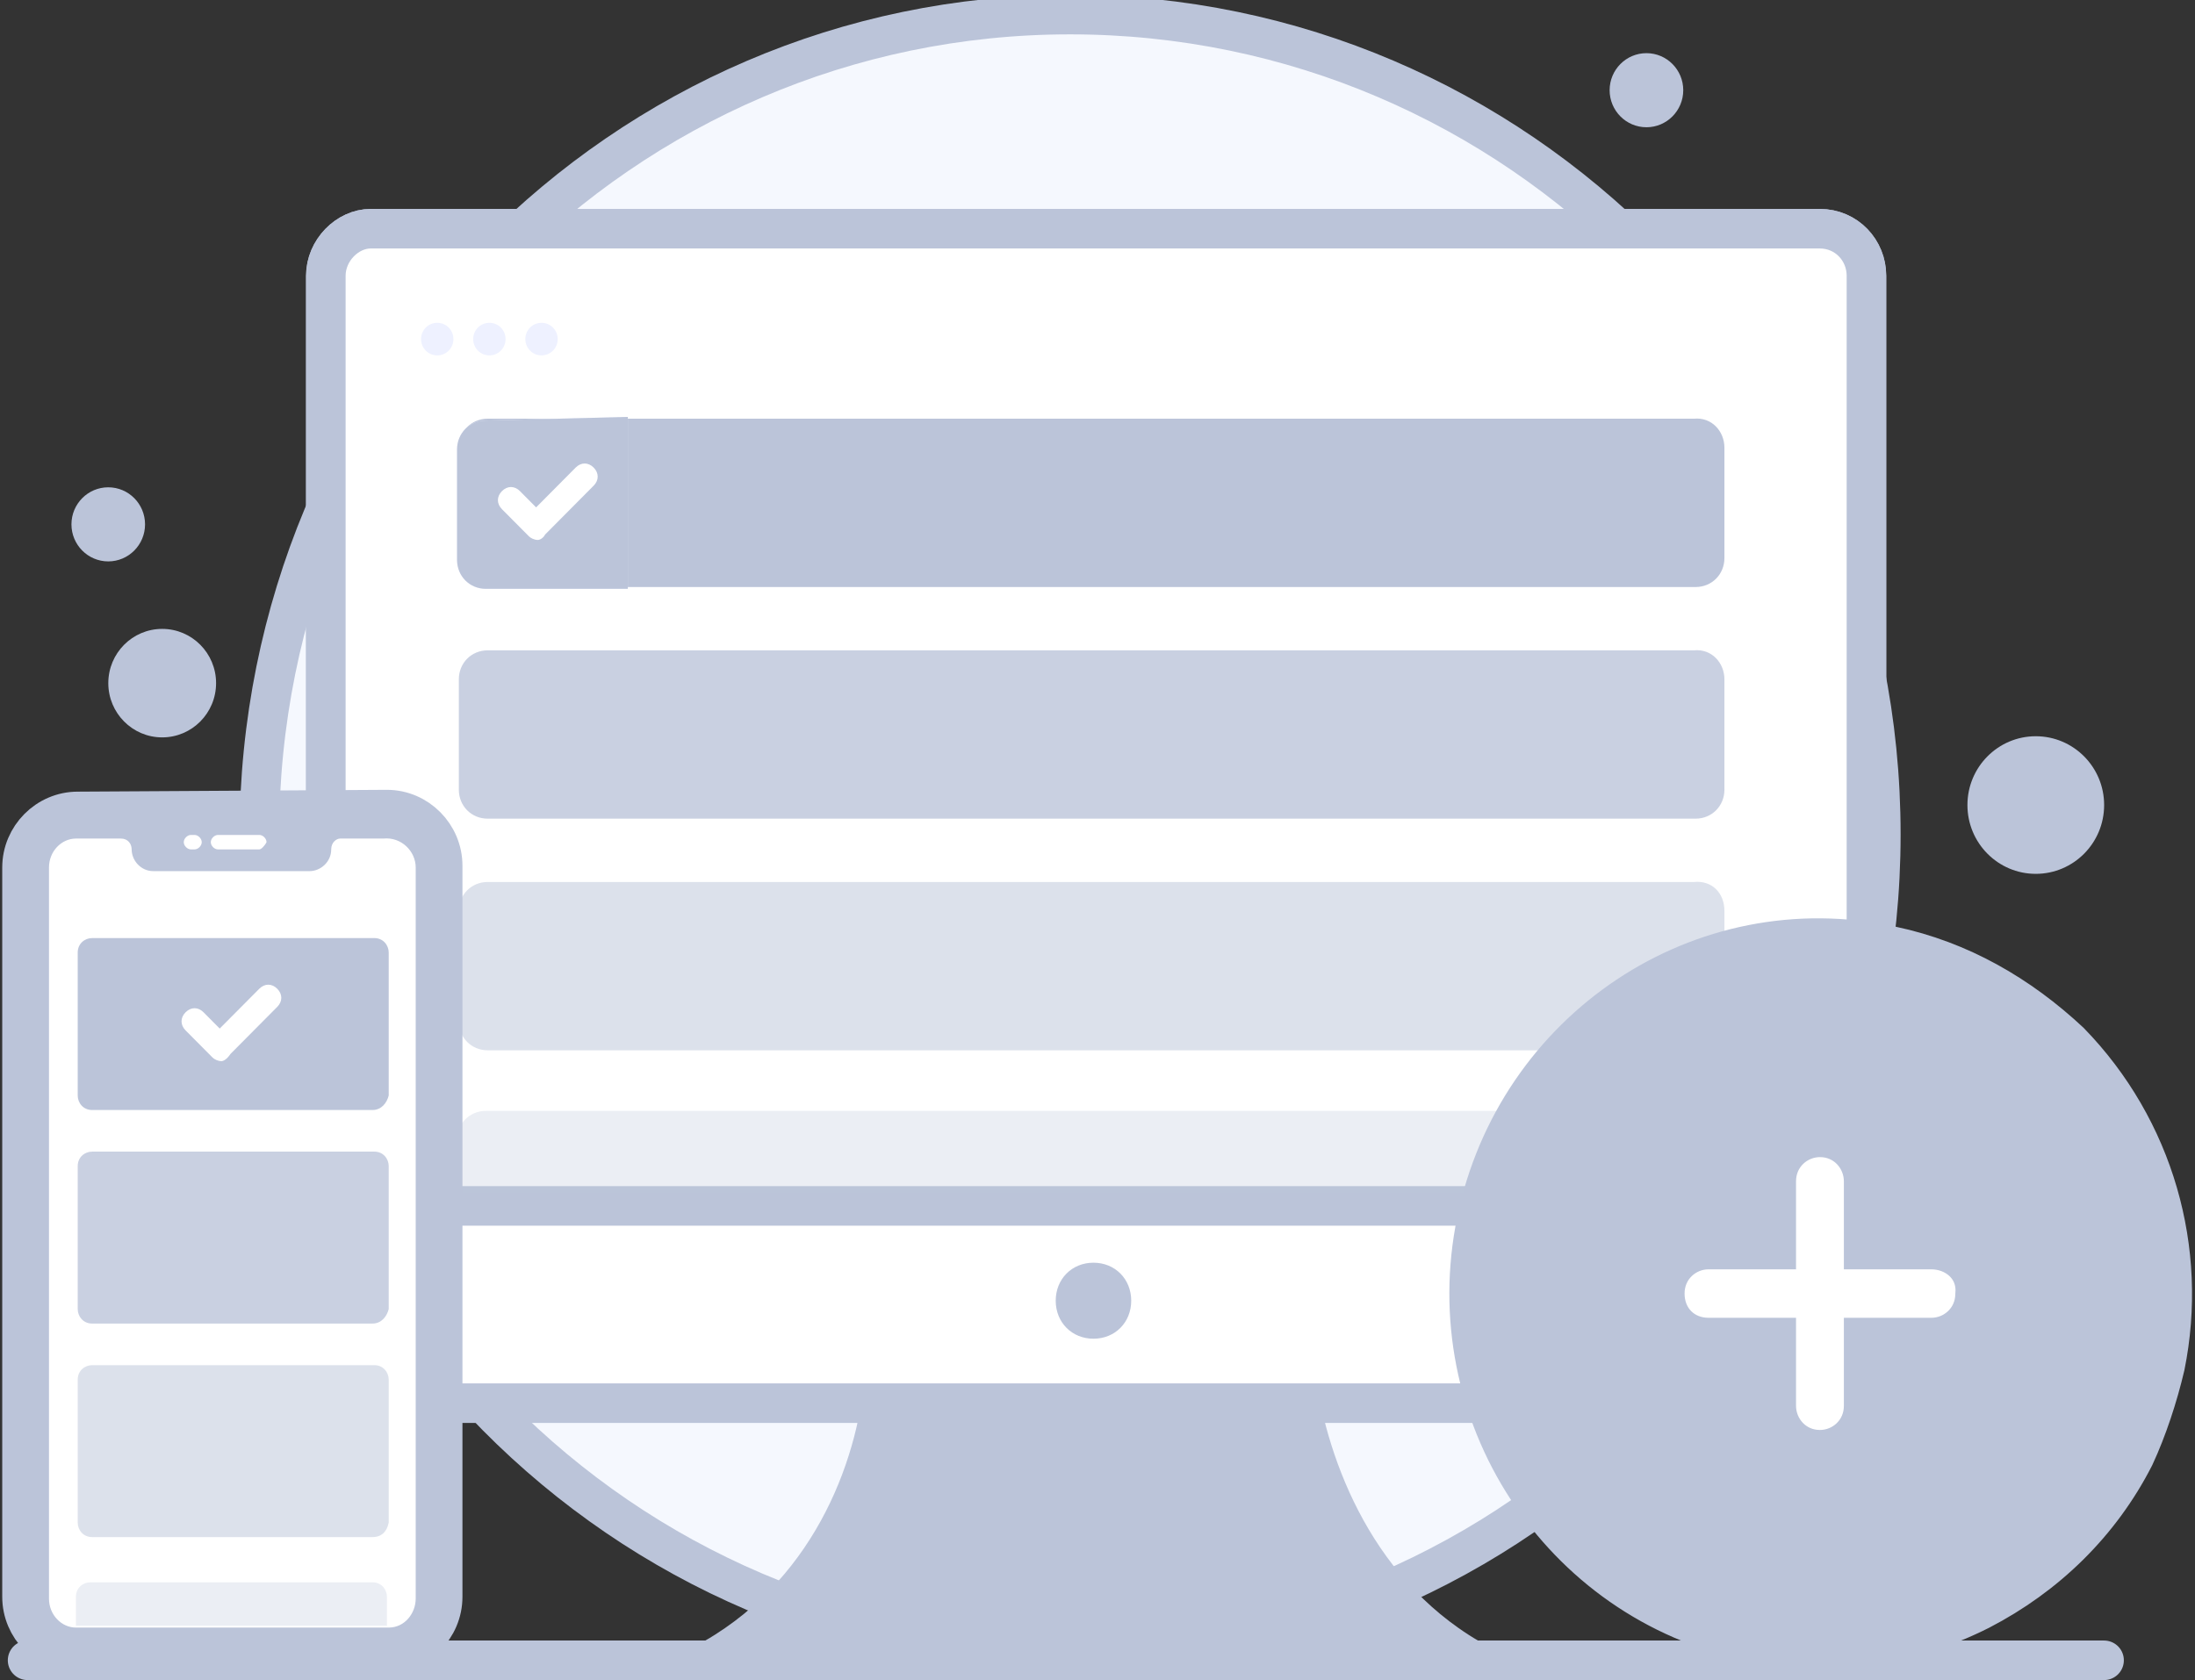 <svg width="111" height="85" viewBox="0 0 111 85" fill="none" xmlns="http://www.w3.org/2000/svg">
<rect x="0" y="0" width="111" height="85" fill="#333333" stroke="none"/>
<g clip-path="url(#clip0_1657_49959)">
<path d="M54.113 83.765C76.749 83.765 95.113 65.183 95.113 42.206C95.113 19.229 76.749 0.738 54.113 0.738C31.477 0.738 13.113 19.321 13.113 42.298C13.113 65.274 31.477 83.765 54.113 83.765Z" fill="#F5F8FE" stroke="#BBC4D9" stroke-width="2" stroke-miterlimit="10"/>
<path d="M74.295 83.886C68.022 84.068 60.568 83.886 55.204 83.794C49.931 83.977 42.386 84.068 36.113 83.886C42.295 80.316 44.477 73.725 44.749 69.331H65.477C66.022 73.633 68.204 80.316 74.295 83.886Z" fill="#BBC4D9" stroke="#BBC4D9" stroke-width="2" stroke-miterlimit="10"/>
<path d="M94.385 13.949V68.598C94.385 69.971 93.294 70.978 92.112 70.978H18.749C17.477 70.978 16.477 69.88 16.477 68.598V13.949C16.477 12.667 17.567 11.569 18.749 11.569H92.022C93.385 11.569 94.385 12.667 94.385 13.949Z" fill="white" stroke="#BBC4D9" stroke-width="2" stroke-miterlimit="10"/>
<path d="M94.385 13.949V61H16.477V13.949C16.477 12.667 17.567 11.569 18.749 11.569H92.022C93.385 11.569 94.385 12.667 94.385 13.949Z" fill="white" stroke="#BBC4D9" stroke-width="2" stroke-miterlimit="10"/>
<path d="M55.296 67.718C56.387 67.718 57.205 66.894 57.205 65.796C57.205 64.697 56.387 63.873 55.296 63.873C54.205 63.873 53.387 64.697 53.387 65.796C53.387 66.894 54.205 67.718 55.296 67.718Z" fill="#BBC4D9"/>
<path d="M87.203 22.645V28.229C87.203 29.053 86.566 29.694 85.748 29.694H24.658C23.84 29.694 23.203 29.053 23.203 28.229V22.645C23.203 21.821 23.84 21.18 24.658 21.18H85.657C86.566 21.089 87.203 21.821 87.203 22.645Z" fill="#BBC4D9"/>
<path d="M31.75 21.089V29.785H24.568C23.75 29.785 23.113 29.144 23.113 28.32V22.736C23.113 21.913 23.75 21.272 24.568 21.272L31.75 21.089Z" fill="#EEF1FF"/>
<path opacity="0.8" d="M87.203 34.362V39.946C87.203 40.77 86.566 41.411 85.748 41.411H24.658C23.84 41.411 23.203 40.77 23.203 39.946V34.362C23.203 33.538 23.84 32.897 24.658 32.897H85.657C86.566 32.806 87.203 33.538 87.203 34.362Z" fill="#BBC4D9"/>
<path d="M31.75 21.089V29.785H24.568C23.75 29.785 23.113 29.144 23.113 28.32V22.736C23.113 21.913 23.75 21.272 24.568 21.272L31.75 21.089Z" fill="#BBC4D9"/>
<path d="M27.202 27.313C27.021 27.313 26.839 27.222 26.748 27.13L25.384 25.757C25.111 25.483 25.111 25.116 25.384 24.842C25.657 24.567 26.021 24.567 26.293 24.842L27.111 25.666L29.111 23.652C29.384 23.377 29.748 23.377 30.021 23.652C30.293 23.926 30.293 24.293 30.021 24.567L27.566 27.039C27.475 27.222 27.293 27.313 27.202 27.313Z" fill="white"/>
<path opacity="0.5" d="M87.203 46.079V51.663C87.203 52.487 86.566 53.128 85.748 53.128H24.658C23.84 53.128 23.203 52.487 23.203 51.663V46.079C23.203 45.255 23.84 44.615 24.658 44.615H85.657C86.566 44.523 87.203 45.164 87.203 46.079Z" fill="#BBC4D9"/>
<path opacity="0.3" d="M87.204 57.658V60.307H23.113V57.658C23.113 56.835 23.75 56.194 24.568 56.194H85.659C86.567 56.194 87.204 56.835 87.204 57.658Z" fill="#BBC4D9"/>
<path d="M22.386 80.864C22.386 82.421 21.113 83.702 19.568 83.702H3.931C2.386 83.702 1.113 82.421 1.113 80.864V43.882C1.113 42.326 2.386 41.045 3.931 41.045H19.477C21.022 41.045 22.295 42.326 22.295 43.882L22.386 80.864Z" fill="white"/>
<path d="M19.568 40.953C21.113 40.953 22.386 42.235 22.386 43.791V80.773C22.386 82.329 21.113 83.611 19.568 83.611H3.931C2.386 83.611 1.113 82.329 1.113 80.773V43.882C1.113 42.326 2.386 41.045 3.931 41.045L19.568 40.953Z" fill="#BBC4D9" stroke="#BBC4D9" stroke-width="2" stroke-miterlimit="10"/>
<path d="M21.022 43.882V80.865C21.022 81.597 20.476 82.33 19.658 82.33H19.567H3.931H3.84C3.113 82.33 2.477 81.688 2.477 80.865V43.882C2.477 43.059 3.113 42.418 3.84 42.418H6.113C6.477 42.418 6.658 42.692 6.658 42.967C6.658 43.516 7.113 44.065 7.749 44.065H15.658C16.204 44.065 16.749 43.608 16.749 42.967C16.749 42.601 17.022 42.418 17.204 42.418H19.386C20.295 42.326 21.022 43.059 21.022 43.882Z" fill="white"/>
<path d="M13.115 42.967H11.024C10.842 42.967 10.66 42.784 10.66 42.601C10.66 42.418 10.842 42.235 11.024 42.235H13.115C13.296 42.235 13.478 42.418 13.478 42.601C13.387 42.784 13.206 42.967 13.115 42.967Z" fill="white"/>
<path d="M9.838 42.967H9.657C9.475 42.967 9.293 42.784 9.293 42.601C9.293 42.418 9.475 42.235 9.657 42.235H9.838C10.02 42.235 10.202 42.418 10.202 42.601C10.202 42.784 10.02 42.967 9.838 42.967Z" fill="white"/>
<path d="M18.839 56.149H4.657C4.202 56.149 3.93 55.783 3.93 55.416V48.185C3.93 47.727 4.293 47.452 4.657 47.452H18.93C19.384 47.452 19.657 47.819 19.657 48.185V55.416C19.566 55.783 19.293 56.149 18.839 56.149Z" fill="#BBC4D9"/>
<path d="M11.202 53.677C11.021 53.677 10.839 53.586 10.748 53.494L9.384 52.121C9.112 51.846 9.112 51.48 9.384 51.206C9.657 50.931 10.021 50.931 10.293 51.206L11.111 52.029L13.111 50.016C13.384 49.741 13.748 49.741 14.021 50.016C14.293 50.29 14.293 50.656 14.021 50.931L11.657 53.311C11.475 53.586 11.293 53.677 11.202 53.677Z" fill="white"/>
<path opacity="0.8" d="M18.839 66.951H4.657C4.202 66.951 3.93 66.584 3.93 66.218V58.986C3.93 58.529 4.293 58.254 4.657 58.254H18.93C19.384 58.254 19.657 58.62 19.657 58.986V66.218C19.566 66.584 19.293 66.951 18.839 66.951Z" fill="#BBC4D9"/>
<path opacity="0.5" d="M18.839 77.752H4.657C4.202 77.752 3.93 77.386 3.93 77.02V69.788C3.93 69.331 4.293 69.056 4.657 69.056H18.93C19.384 69.056 19.657 69.422 19.657 69.788V77.02C19.566 77.478 19.293 77.752 18.839 77.752Z" fill="#BBC4D9"/>
<path opacity="0.3" d="M19.567 80.773V82.238H19.476H3.931H3.84V80.773C3.84 80.316 4.203 80.04 4.567 80.04H18.84C19.294 80.04 19.567 80.407 19.567 80.773Z" fill="#BBC4D9"/>
<path d="M22.111 17.977C22.566 17.977 22.929 17.61 22.929 17.153C22.929 16.695 22.566 16.329 22.111 16.329C21.657 16.329 21.293 16.695 21.293 17.153C21.293 17.61 21.657 17.977 22.111 17.977Z" fill="#EEF1FF"/>
<path d="M24.748 17.977C25.202 17.977 25.566 17.61 25.566 17.153C25.566 16.695 25.202 16.329 24.748 16.329C24.293 16.329 23.93 16.695 23.93 17.153C23.93 17.61 24.293 17.977 24.748 17.977Z" fill="#EEF1FF"/>
<path d="M27.385 17.977C27.839 17.977 28.203 17.61 28.203 17.153C28.203 16.695 27.839 16.329 27.385 16.329C26.93 16.329 26.566 16.695 26.566 17.153C26.566 17.61 26.93 17.977 27.385 17.977Z" fill="#EEF1FF"/>
<path d="M109.487 69.095C109.123 70.651 108.578 72.299 107.941 73.672C106.214 77.059 103.487 79.714 100.124 81.453C96.669 83.192 92.578 83.924 88.487 83.009C78.851 80.995 72.669 71.475 74.669 61.772C76.669 52.069 86.033 45.752 95.669 47.858C99.123 48.59 102.124 50.329 104.669 52.709C108.941 57.103 110.669 63.236 109.487 69.095Z" fill="#BBC4D9" stroke="#BBC4D9" stroke-width="2" stroke-miterlimit="10"/>
<path d="M97.67 63.208H94.244V59.758C94.244 58.59 93.335 57.532 92.034 57.532C90.875 57.532 89.824 58.447 89.824 59.758V63.208H86.397C85.238 63.208 84.188 64.123 84.188 65.433C84.188 66.052 84.405 66.616 84.814 67.028C85.223 67.44 85.784 67.659 86.397 67.659H89.824V71.109C89.824 72.276 90.733 73.334 92.034 73.334C93.193 73.334 94.244 72.419 94.244 71.109V67.659H97.67C98.82 67.659 99.862 66.76 99.88 65.467C99.998 64.087 98.867 63.208 97.67 63.208Z" fill="white" stroke="#BBC4D9" stroke-width="2"/>
<path d="M1.395 83.985H106.402" stroke="#BBC4D9" stroke-width="2" stroke-miterlimit="10" stroke-linecap="round" stroke-linejoin="round"/>
<path d="M8.202 37.3C9.707 37.3 10.927 36.071 10.927 34.556C10.927 33.04 9.707 31.812 8.202 31.812C6.697 31.812 5.477 33.04 5.477 34.556C5.477 36.071 6.697 37.3 8.202 37.3Z" fill="#BBC4D9"/>
<path d="M5.474 28.398C6.502 28.398 7.335 27.559 7.335 26.524C7.335 25.489 6.502 24.65 5.474 24.65C4.447 24.65 3.613 25.489 3.613 26.524C3.613 27.559 4.447 28.398 5.474 28.398Z" fill="#BBC4D9"/>
<path d="M83.26 6.437C84.287 6.437 85.121 5.598 85.121 4.563C85.121 3.528 84.287 2.689 83.26 2.689C82.232 2.689 81.398 3.528 81.398 4.563C81.398 5.598 82.232 6.437 83.26 6.437Z" fill="#BBC4D9"/>
<path d="M102.948 44.203C104.857 44.203 106.405 42.645 106.405 40.722C106.405 38.8 104.857 37.242 102.948 37.242C101.04 37.242 99.492 38.8 99.492 40.722C99.492 42.645 101.04 44.203 102.948 44.203Z" fill="#BBC4D9"/>
</g>
<defs>
<clipPath id="clip0_1657_49959">
<rect width="111" height="85" fill="white"/>
</clipPath>
</defs>
</svg>

